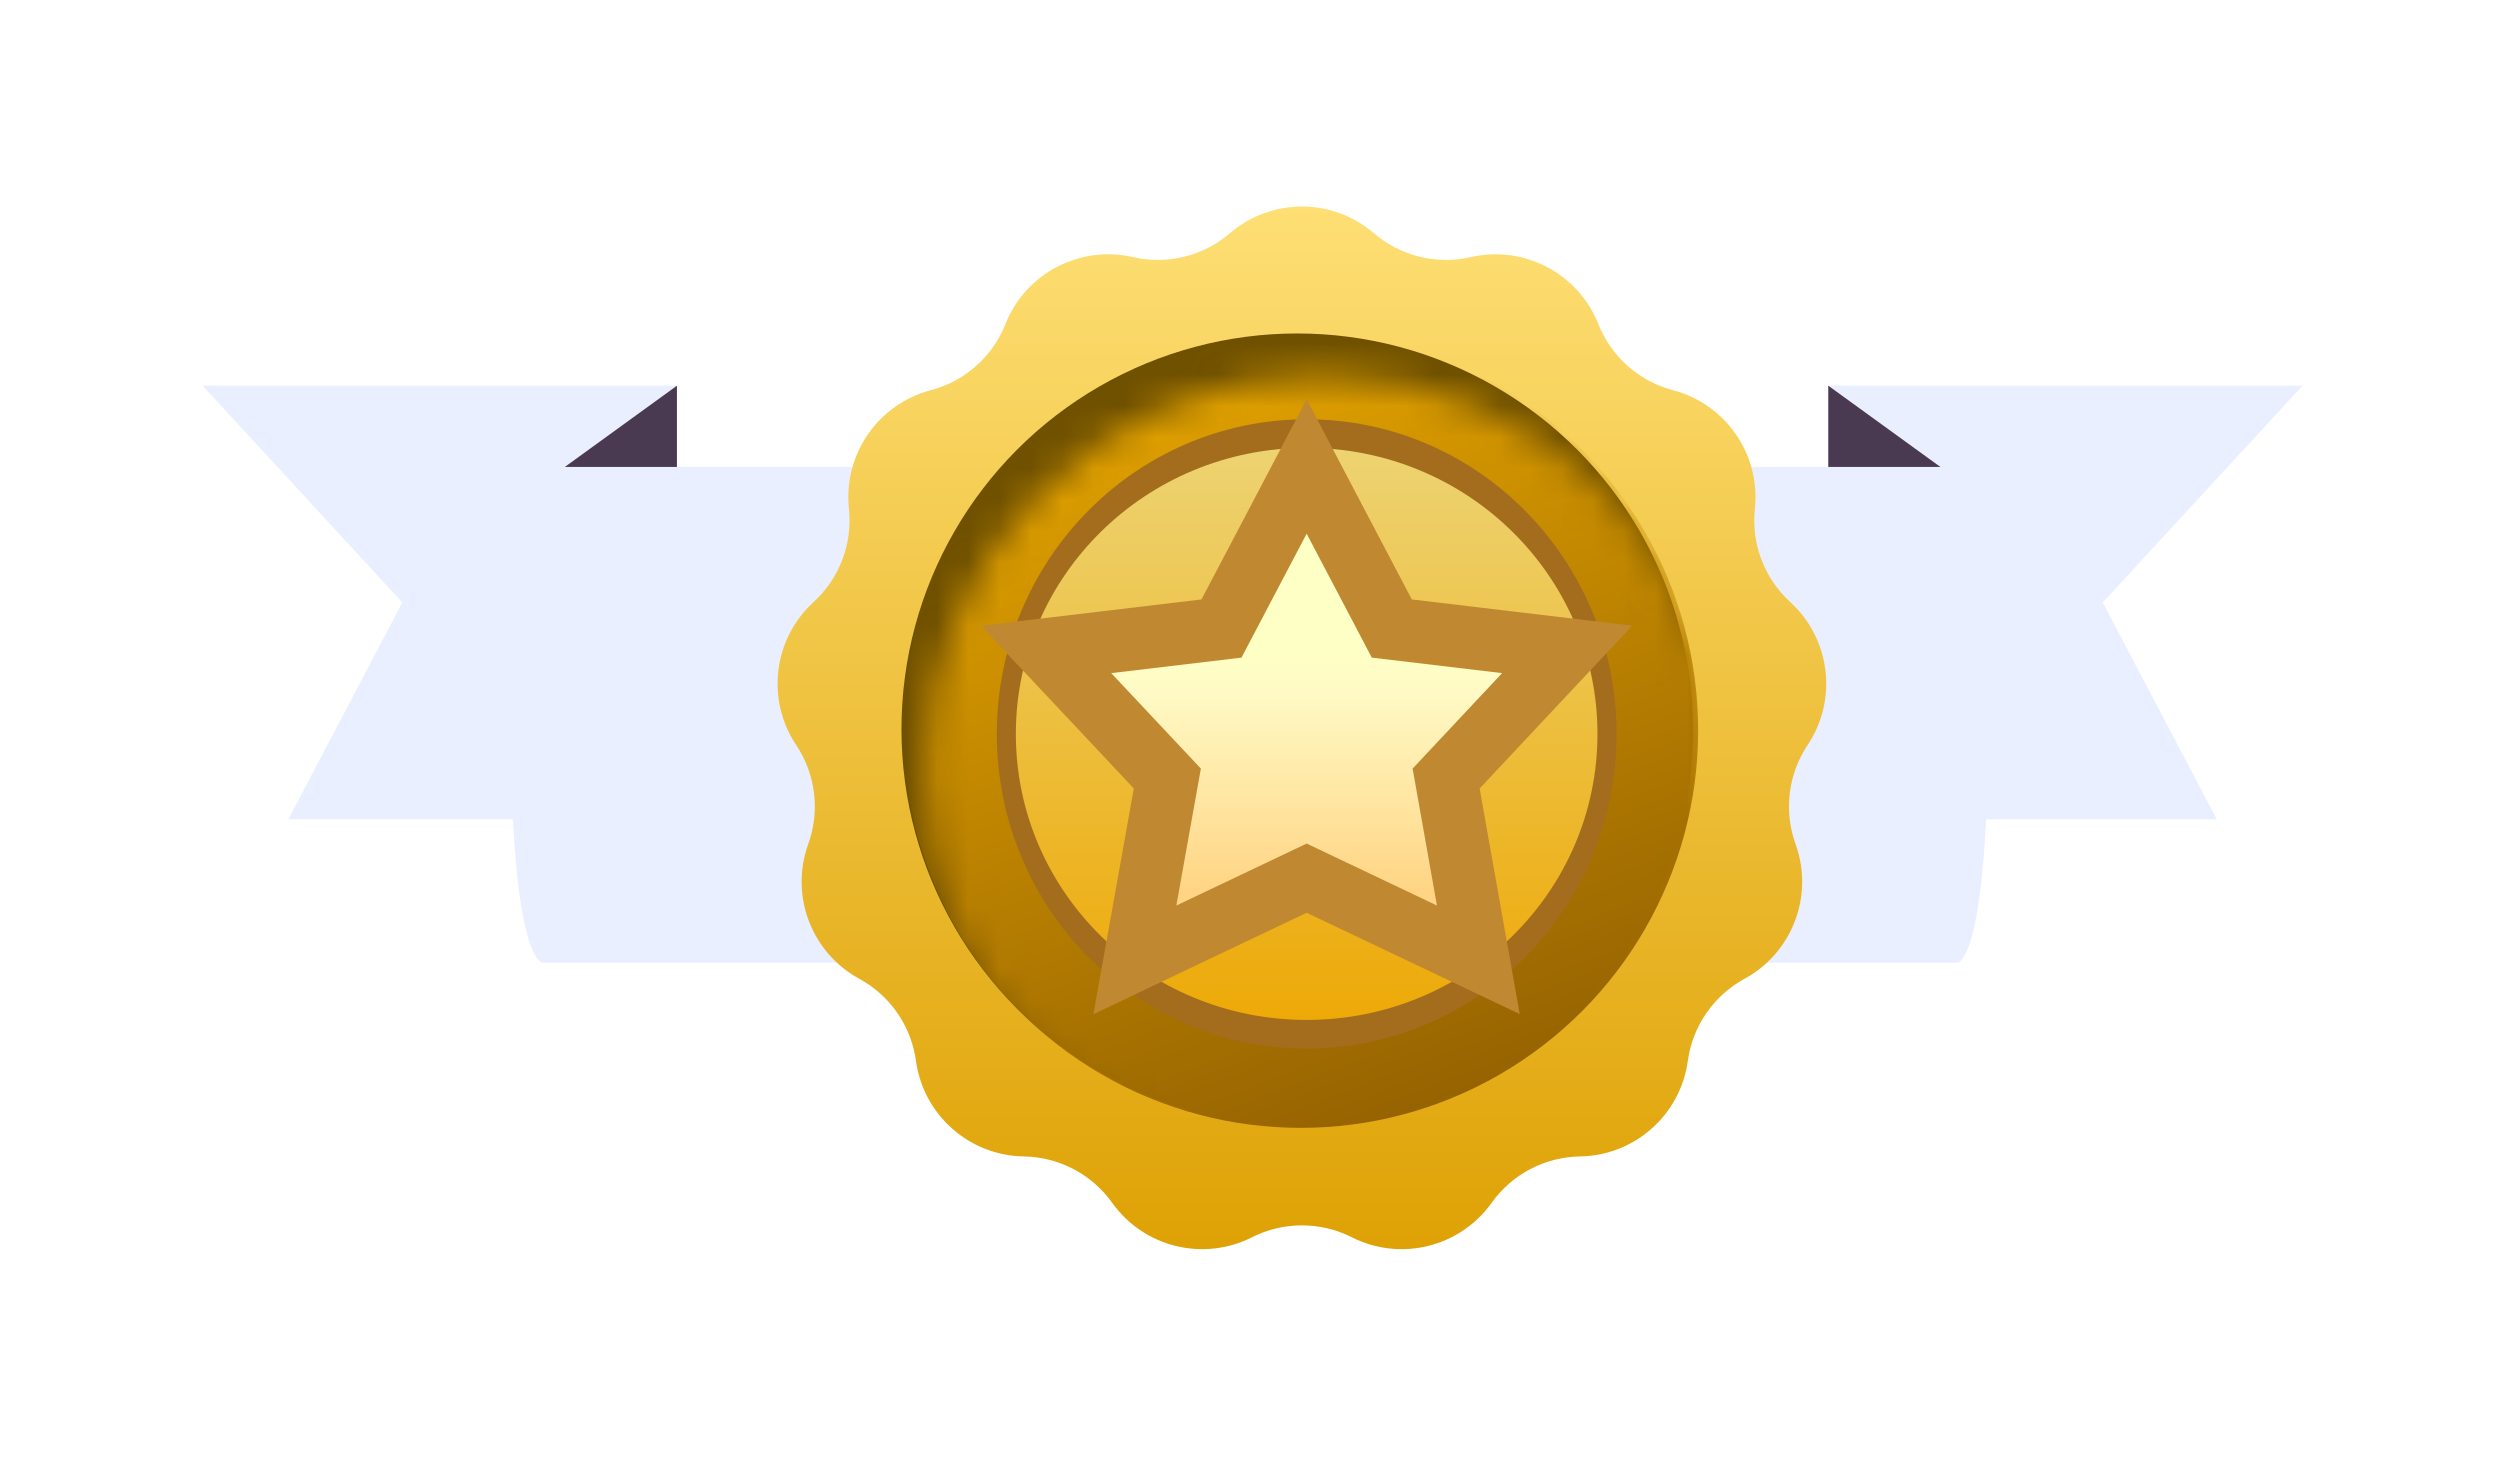 <svg width="80" height="47" viewBox="0 0 80 47" fill="none" xmlns="http://www.w3.org/2000/svg">
<g filter="url(#filter0_d_402_9959)">
<path d="M16.176 6.858L16.176 20.734L3.742 20.734L7.391 13.796L0.999 6.858L16.176 6.858Z" fill="#EAEFFF"/>
<path d="M53.02 6.858L53.02 20.734L65.454 20.734L61.804 13.796L68.197 6.858L53.02 6.858Z" fill="#EAEFFF"/>
<path d="M12.574 9.47L16.178 6.858V23.978H12.574V9.47Z" fill="#493A52"/>
<path d="M56.625 9.47L53.021 6.858V23.978H56.625V9.47Z" fill="#493A52"/>
<path d="M23.059 9.458L23.059 25.323L11.872 25.323C11.872 25.323 10.854 25.323 10.854 17.391C10.854 9.458 11.872 9.458 11.872 9.458L23.059 9.458Z" fill="#EAEFFF"/>
<path d="M46.246 9.458L46.246 25.323L57.161 25.323C57.161 25.323 58.145 25.323 58.145 17.391C58.145 9.458 57.161 9.458 57.161 9.458L46.246 9.458Z" fill="#EAEFFF"/>
<path d="M33.872 1.98C35.197 0.841 37.156 0.841 38.482 1.98C39.335 2.712 40.485 2.996 41.581 2.744C43.284 2.352 45.019 3.262 45.663 4.886C46.078 5.931 46.965 6.717 48.053 7.003C49.743 7.447 50.856 9.059 50.672 10.797C50.553 11.915 50.974 13.023 51.803 13.781C53.094 14.96 53.33 16.905 52.359 18.358C51.735 19.293 51.592 20.47 51.974 21.527C52.569 23.17 51.874 25.002 50.34 25.838C49.352 26.375 48.679 27.351 48.526 28.465C48.289 30.196 46.823 31.495 45.075 31.522C43.951 31.539 42.902 32.09 42.249 33.005C41.234 34.428 39.333 34.897 37.773 34.108C36.769 33.601 35.584 33.601 34.581 34.108C33.021 34.897 31.119 34.428 30.105 33.005C29.452 32.09 28.402 31.539 27.278 31.522C25.531 31.495 24.065 30.196 23.827 28.465C23.675 27.351 23.002 26.375 22.014 25.838C20.479 25.002 19.785 23.17 20.379 21.527C20.762 20.47 20.619 19.293 19.994 18.358C19.024 16.905 19.26 14.96 20.55 13.781C21.38 13.023 21.8 11.915 21.682 10.797C21.498 9.059 22.611 7.447 24.301 7.003C25.389 6.717 26.275 5.931 26.69 4.886C27.335 3.262 29.069 2.352 30.773 2.744C31.868 2.996 33.019 2.712 33.872 1.98Z" fill="url(#paint0_linear_402_9959)"/>
<circle cx="36.025" cy="17.849" r="12.662" fill="#705100"/>
<mask id="mask0_402_9959" style="mask-type:alpha" maskUnits="userSpaceOnUse" x="24" y="6" width="26" height="26">
<circle cx="36.819" cy="19.244" r="12.718" fill="#C28B37"/>
</mask>
<g mask="url(#mask0_402_9959)">
<circle cx="36.139" cy="17.89" r="12.718" fill="url(#paint1_linear_402_9959)"/>
</g>
<ellipse cx="36.33" cy="18.001" rx="9.916" ry="10.068" fill="#A36D1D"/>
<ellipse opacity="0.8" cx="36.329" cy="18.001" rx="9.306" ry="9.153" fill="url(#paint2_linear_402_9959)"/>
<path d="M37.214 11.129L36.329 9.445L35.444 11.129L33.603 14.629L29.956 15.063L27.989 15.297L29.346 16.741L31.871 19.429L31.175 23.317L30.832 25.232L32.589 24.396L36.329 22.617L40.069 24.396L41.823 25.23L41.483 23.318L40.792 19.429L43.313 16.74L44.666 15.297L42.702 15.063L39.054 14.629L37.214 11.129Z" fill="url(#paint3_linear_402_9959)" stroke="#C18832" stroke-width="2"/>
</g>
<defs>
<filter id="filter0_d_402_9959" x="0.217" y="0.342" width="79.731" height="45.899" filterUnits="userSpaceOnUse" color-interpolation-filters="sRGB">
<feFlood flood-opacity="0" result="BackgroundImageFix"/>
<feColorMatrix in="SourceAlpha" type="matrix" values="0 0 0 0 0 0 0 0 0 0 0 0 0 0 0 0 0 0 127 0" result="hardAlpha"/>
<feOffset dx="5.484" dy="5.484"/>
<feGaussianBlur stdDeviation="3.134"/>
<feComposite in2="hardAlpha" operator="out"/>
<feColorMatrix type="matrix" values="0 0 0 0 0 0 0 0 0 0 0 0 0 0 0 0 0 0 0.3 0"/>
<feBlend mode="normal" in2="BackgroundImageFix" result="effect1_dropShadow_402_9959"/>
<feBlend mode="normal" in="SourceGraphic" in2="effect1_dropShadow_402_9959" result="shape"/>
</filter>
<linearGradient id="paint0_linear_402_9959" x1="36.177" y1="0" x2="36.177" y2="36.002" gradientUnits="userSpaceOnUse">
<stop stop-color="#FFE178"/>
<stop offset="1" stop-color="#DD9F00"/>
</linearGradient>
<linearGradient id="paint1_linear_402_9959" x1="32.361" y1="5.187" x2="41.514" y2="29.442" gradientUnits="userSpaceOnUse">
<stop stop-color="#E4A400"/>
<stop offset="1" stop-color="#966301"/>
</linearGradient>
<linearGradient id="paint2_linear_402_9959" x1="36.329" y1="8.848" x2="36.329" y2="27.154" gradientUnits="userSpaceOnUse">
<stop stop-color="#FFEC86"/>
<stop offset="1" stop-color="#FFB802"/>
</linearGradient>
<linearGradient id="paint3_linear_402_9959" x1="36.329" y1="15.418" x2="36.329" y2="22.986" gradientUnits="userSpaceOnUse">
<stop stop-color="#FEFFC5"/>
<stop offset="0.161" stop-color="#FFFAC5"/>
<stop offset="1" stop-color="#FFD585"/>
</linearGradient>
</defs>
</svg>
